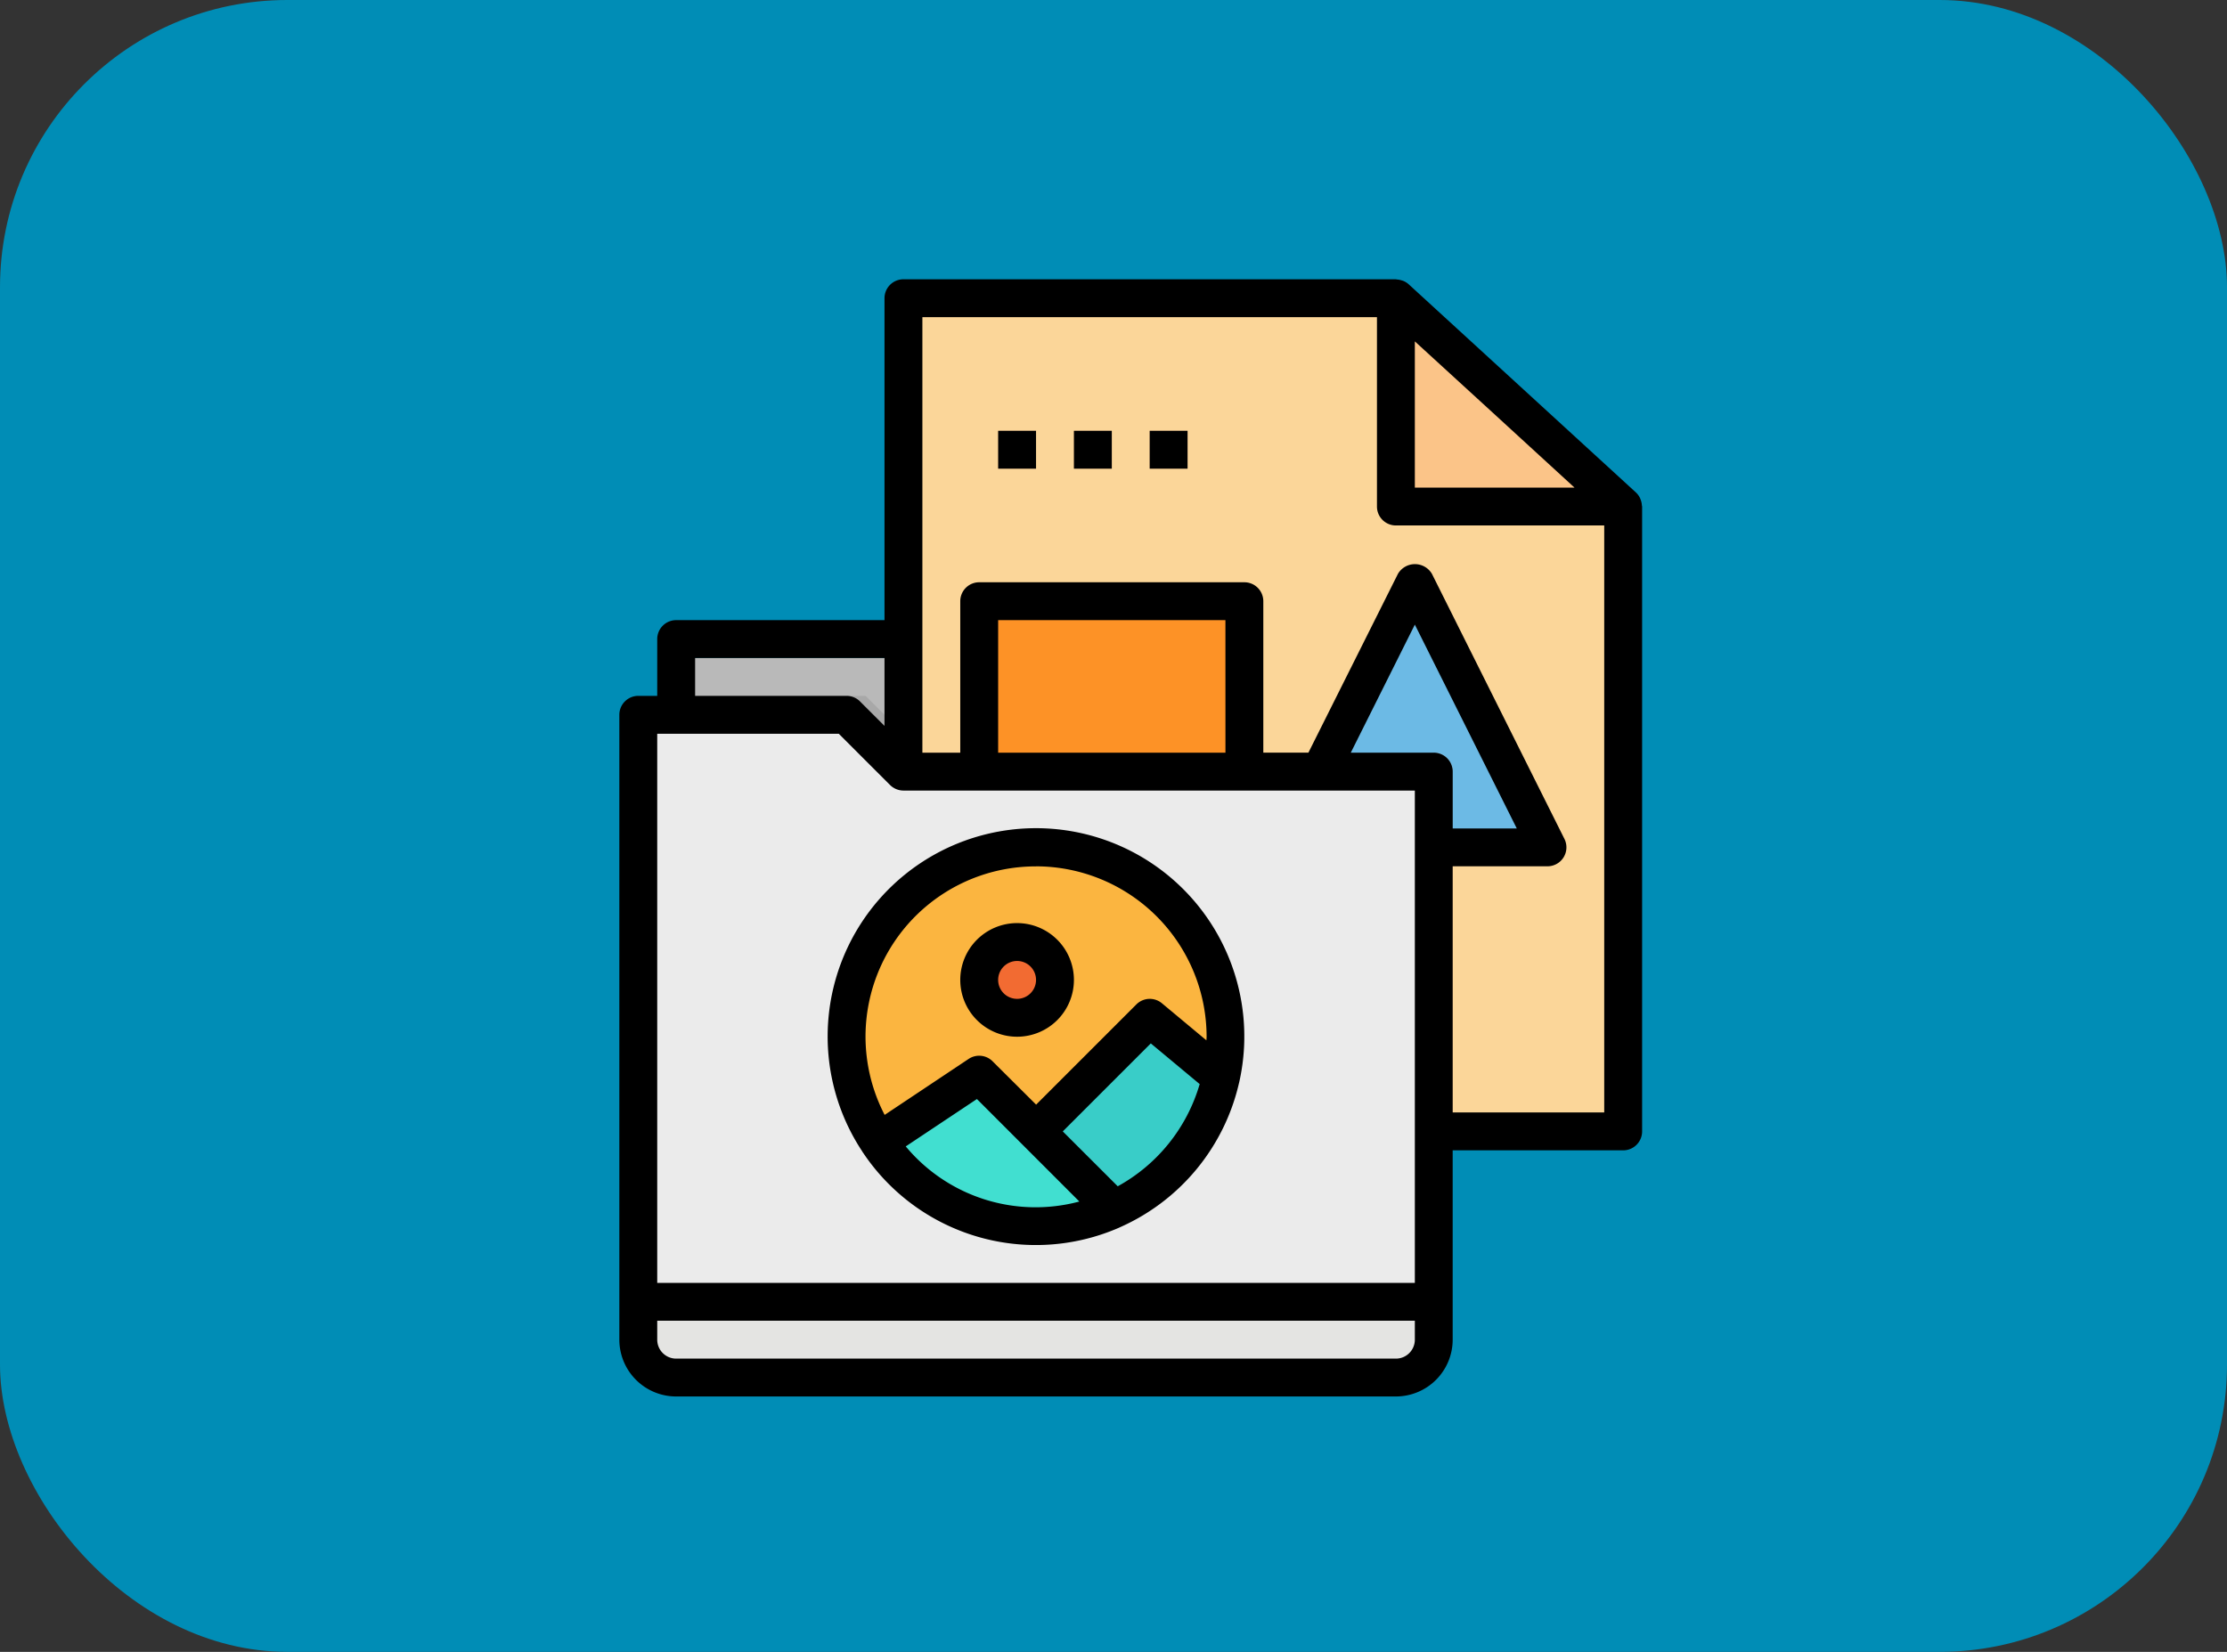 <svg xmlns="http://www.w3.org/2000/svg" width="93" height="69" viewBox="0 0 93 69">
  <rect x="0" y="0" width="93" height="69" fill="#333333" stroke="none"/>
  <g id="Grupo_1113097" data-name="Grupo 1113097" transform="translate(-820.051 -1639)">
    <rect id="Rectángulo_404461" data-name="Rectángulo 404461" width="93" height="69" rx="12" transform="translate(820.051 1639)" fill="#008db6"/>
    <g id="Grupo_1112959" data-name="Grupo 1112959" transform="translate(106 -95)">
      <g id="Grupo_1112958" data-name="Grupo 1112958" transform="translate(739.915 1745.667)">
        <path id="Trazado_983684" data-name="Trazado 983684" d="M150.056,42.8H120V8h20.565l9.491,8.7Zm0,0" transform="translate(-108.136 -7.209)" fill="#fbd699"/>
        <path id="Trazado_983685" data-name="Trazado 983685" d="M285.537,128l5.537,11.073H280Zm0,0" transform="translate(-252.317 -115.345)" fill="#6cbae5"/>
        <path id="Trazado_983686" data-name="Trazado 983686" d="M142.147,192.791H120.791L120,192v16.61h22.938V193.582A.791.791,0,0,0,142.147,192.791Zm0,0" transform="translate(-108.136 -173.017)" fill="#fbc488"/>
        <path id="Trazado_983687" data-name="Trazado 983687" d="M280,203.955h7.119v-3.164a.791.791,0,0,0-.791-.791h-4.35Zm0,0" transform="translate(-252.317 -180.226)" fill="#4799cf"/>
        <path id="Trazado_983688" data-name="Trazado 983688" d="M337.491,16.7H328V8Zm0,0" transform="translate(-295.571 -7.209)" fill="#fbc488"/>
        <path id="Trazado_983689" data-name="Trazado 983689" d="M152,136h11.073v7.119H152Zm0,0" transform="translate(-136.972 -122.554)" fill="#fd9226"/>
        <g id="Grupo_1112957" data-name="Grupo 1112957" transform="translate(15.819 6.328)">
          <path id="Trazado_983690" data-name="Trazado 983690" d="M160,64h1.582v1.582H160Zm0,0" transform="translate(-160 -64)" fill="#fbc488"/>
          <path id="Trazado_983691" data-name="Trazado 983691" d="M192,64h1.582v1.582H192Zm0,0" transform="translate(-188.836 -64)" fill="#fbc488"/>
          <path id="Trazado_983692" data-name="Trazado 983692" d="M224,64h1.582v1.582H224Zm0,0" transform="translate(-217.672 -64)" fill="#fbc488"/>
        </g>
        <path id="Trazado_983693" data-name="Trazado 983693" d="M24,160h9.491v4.746H24Zm0,0" transform="translate(-21.627 -144.181)" fill="#b9b9b9"/>
        <path id="Trazado_983694" data-name="Trazado 983694" d="M33.491,177.582,31.909,176H24v3.164h9.491Zm0,0" transform="translate(-21.627 -158.599)" fill="#a8a8a8"/>
        <path id="Trazado_983695" data-name="Trazado 983695" d="M39.638,211.683H9.582A1.582,1.582,0,0,1,8,210.1V184h8.7l2.373,2.373H41.22V210.1A1.582,1.582,0,0,1,39.638,211.683Zm0,0" transform="translate(-7.209 -165.808)" fill="#ebebeb"/>
        <path id="Trazado_983696" data-name="Trazado 983696" d="M8,432H41.22v1.582a1.582,1.582,0,0,1-1.582,1.582H9.582A1.582,1.582,0,0,1,8,433.582Zm0,0" transform="translate(-7.209 -389.289)" fill="#e4e4e2"/>
        <path id="Trazado_983697" data-name="Trazado 983697" d="M111.819,247.909A7.909,7.909,0,1,1,103.91,240,7.909,7.909,0,0,1,111.819,247.909Zm0,0" transform="translate(-86.509 -216.271)" fill="#fbb540"/>
        <path id="Trazado_983698" data-name="Trazado 983698" d="M180.746,312,176,316.746V320.7a7.91,7.91,0,0,0,7.724-6.218Zm0,0" transform="translate(-158.599 -281.153)" fill="#39cdc8"/>
        <path id="Trazado_983699" data-name="Trazado 983699" d="M155.164,281.582A1.582,1.582,0,1,1,153.582,280,1.582,1.582,0,0,1,155.164,281.582Zm0,0" transform="translate(-136.972 -252.317)" fill="#f26b32"/>
        <path id="Trazado_983700" data-name="Trazado 983700" d="M176.616,359.169a7.846,7.846,0,0,0,3.327-1.028l-3.421-3.422-.522.522v3.884C176.2,359.152,176.41,359.158,176.616,359.169Zm0,0" transform="translate(-158.599 -319.649)" fill="#36c3be"/>
        <path id="Trazado_983701" data-name="Trazado 983701" d="M109.449,338.8a7.9,7.9,0,0,0,9.744,2.86v-.128L113.656,336Zm0,0" transform="translate(-98.628 -302.78)" fill="#41dfd0"/>
        <path id="Trazado_983702" data-name="Trazado 983702" d="M152,200h11.073v.791H152Zm0,0" transform="translate(-136.972 -180.226)" fill="#ee8a24"/>
        <path id="Trazado_983703" data-name="Trazado 983703" d="M89.445,245.4s.007.006.01.01a8.681,8.681,0,0,0,10.691,3.142l.022-.011a8.725,8.725,0,0,0,4.989-6.024.563.563,0,0,0,.014-.056,8.7,8.7,0,1,0-15.735,2.918c0,.007,0,.015.009.02Zm1.8-.247,2.969-1.977,4.278,4.281a7.055,7.055,0,0,1-7.248-2.3Zm8.852,1.67L97.8,244.528l3.676-3.676,2.041,1.7A7.147,7.147,0,0,1,100.092,246.822Zm-3.41-13.367a7.127,7.127,0,0,1,7.119,7.119c0,.051-.006.1-.008.149l-1.859-1.549a.791.791,0,0,0-1.066.049l-4.186,4.186L94.869,241.6a.791.791,0,0,0-1-.1l-3.508,2.339a7.108,7.108,0,0,1,6.32-10.381Zm0,0" transform="translate(-79.282 -208.935)"/>
        <path id="Trazado_983704" data-name="Trazado 983704" d="M146.373,276.746A2.373,2.373,0,1,0,144,274.373,2.373,2.373,0,0,0,146.373,276.746Zm0-3.164a.791.791,0,1,1-.791.791A.791.791,0,0,1,146.373,273.582Zm0,0" transform="translate(-129.763 -245.108)"/>
        <path id="Trazado_983705" data-name="Trazado 983705" d="M1.582,15.028V17.4H.791A.791.791,0,0,0,0,18.192v26.1a2.373,2.373,0,0,0,2.373,2.373H32.429A2.373,2.373,0,0,0,34.8,44.293V36.384H41.92a.791.791,0,0,0,.791-.791V9.491c0-.017-.009-.031-.01-.048a.749.749,0,0,0-.046-.224c-.008-.025-.019-.05-.029-.075a.773.773,0,0,0-.17-.237L32.963.208a.785.785,0,0,0-.226-.141.707.707,0,0,0-.074-.023.766.766,0,0,0-.189-.036c-.016,0-.03-.009-.046-.009H11.864a.791.791,0,0,0-.791.791V14.237h-8.7A.791.791,0,0,0,1.582,15.028Zm7.582,3.955,2.141,2.141a.8.8,0,0,0,.559.232H33.22V41.92H1.582V18.983Zm16.147.791H15.819V14.237H25.31Zm8.7,0H30.545l2.675-5.35,4.257,8.514H34.8V20.565A.791.791,0,0,0,34.011,19.774ZM33.22,44.293a.791.791,0,0,1-.791.791H2.373a.791.791,0,0,1-.791-.791V43.5H33.22Zm0-41.7L36.5,5.595,39.887,8.7H33.22ZM12.655,1.582H31.638V9.491a.791.791,0,0,0,.791.791h8.7V34.8H34.8V24.519h3.955a.791.791,0,0,0,.712-1.144L33.932,12.3a.824.824,0,0,0-1.416,0l-3.74,7.472H26.892V13.446a.791.791,0,0,0-.791-.791H15.028a.791.791,0,0,0-.791.791v6.328H12.655ZM11.073,15.819v2.836l-1.023-1.023a.791.791,0,0,0-.559-.232H3.164V15.819Zm0,0" transform="translate(0 0)"/>
        <path id="Trazado_983706" data-name="Trazado 983706" d="M160,64h1.582v1.582H160Zm0,0" transform="translate(-144.181 -57.672)"/>
        <path id="Trazado_983707" data-name="Trazado 983707" d="M192,64h1.582v1.582H192Zm0,0" transform="translate(-173.017 -57.672)"/>
        <path id="Trazado_983708" data-name="Trazado 983708" d="M224,64h1.582v1.582H224Zm0,0" transform="translate(-201.853 -57.672)"/>
      </g>
      <rect id="Rectángulo_404729" data-name="Rectángulo 404729" width="58" height="58" transform="translate(732.051 1740)" fill="none"/>
    </g>
    <rect id="Rectángulo_404785" data-name="Rectángulo 404785" width="63" height="63" transform="translate(835.051 1642)" fill="none"/>
  </g>
</svg>
